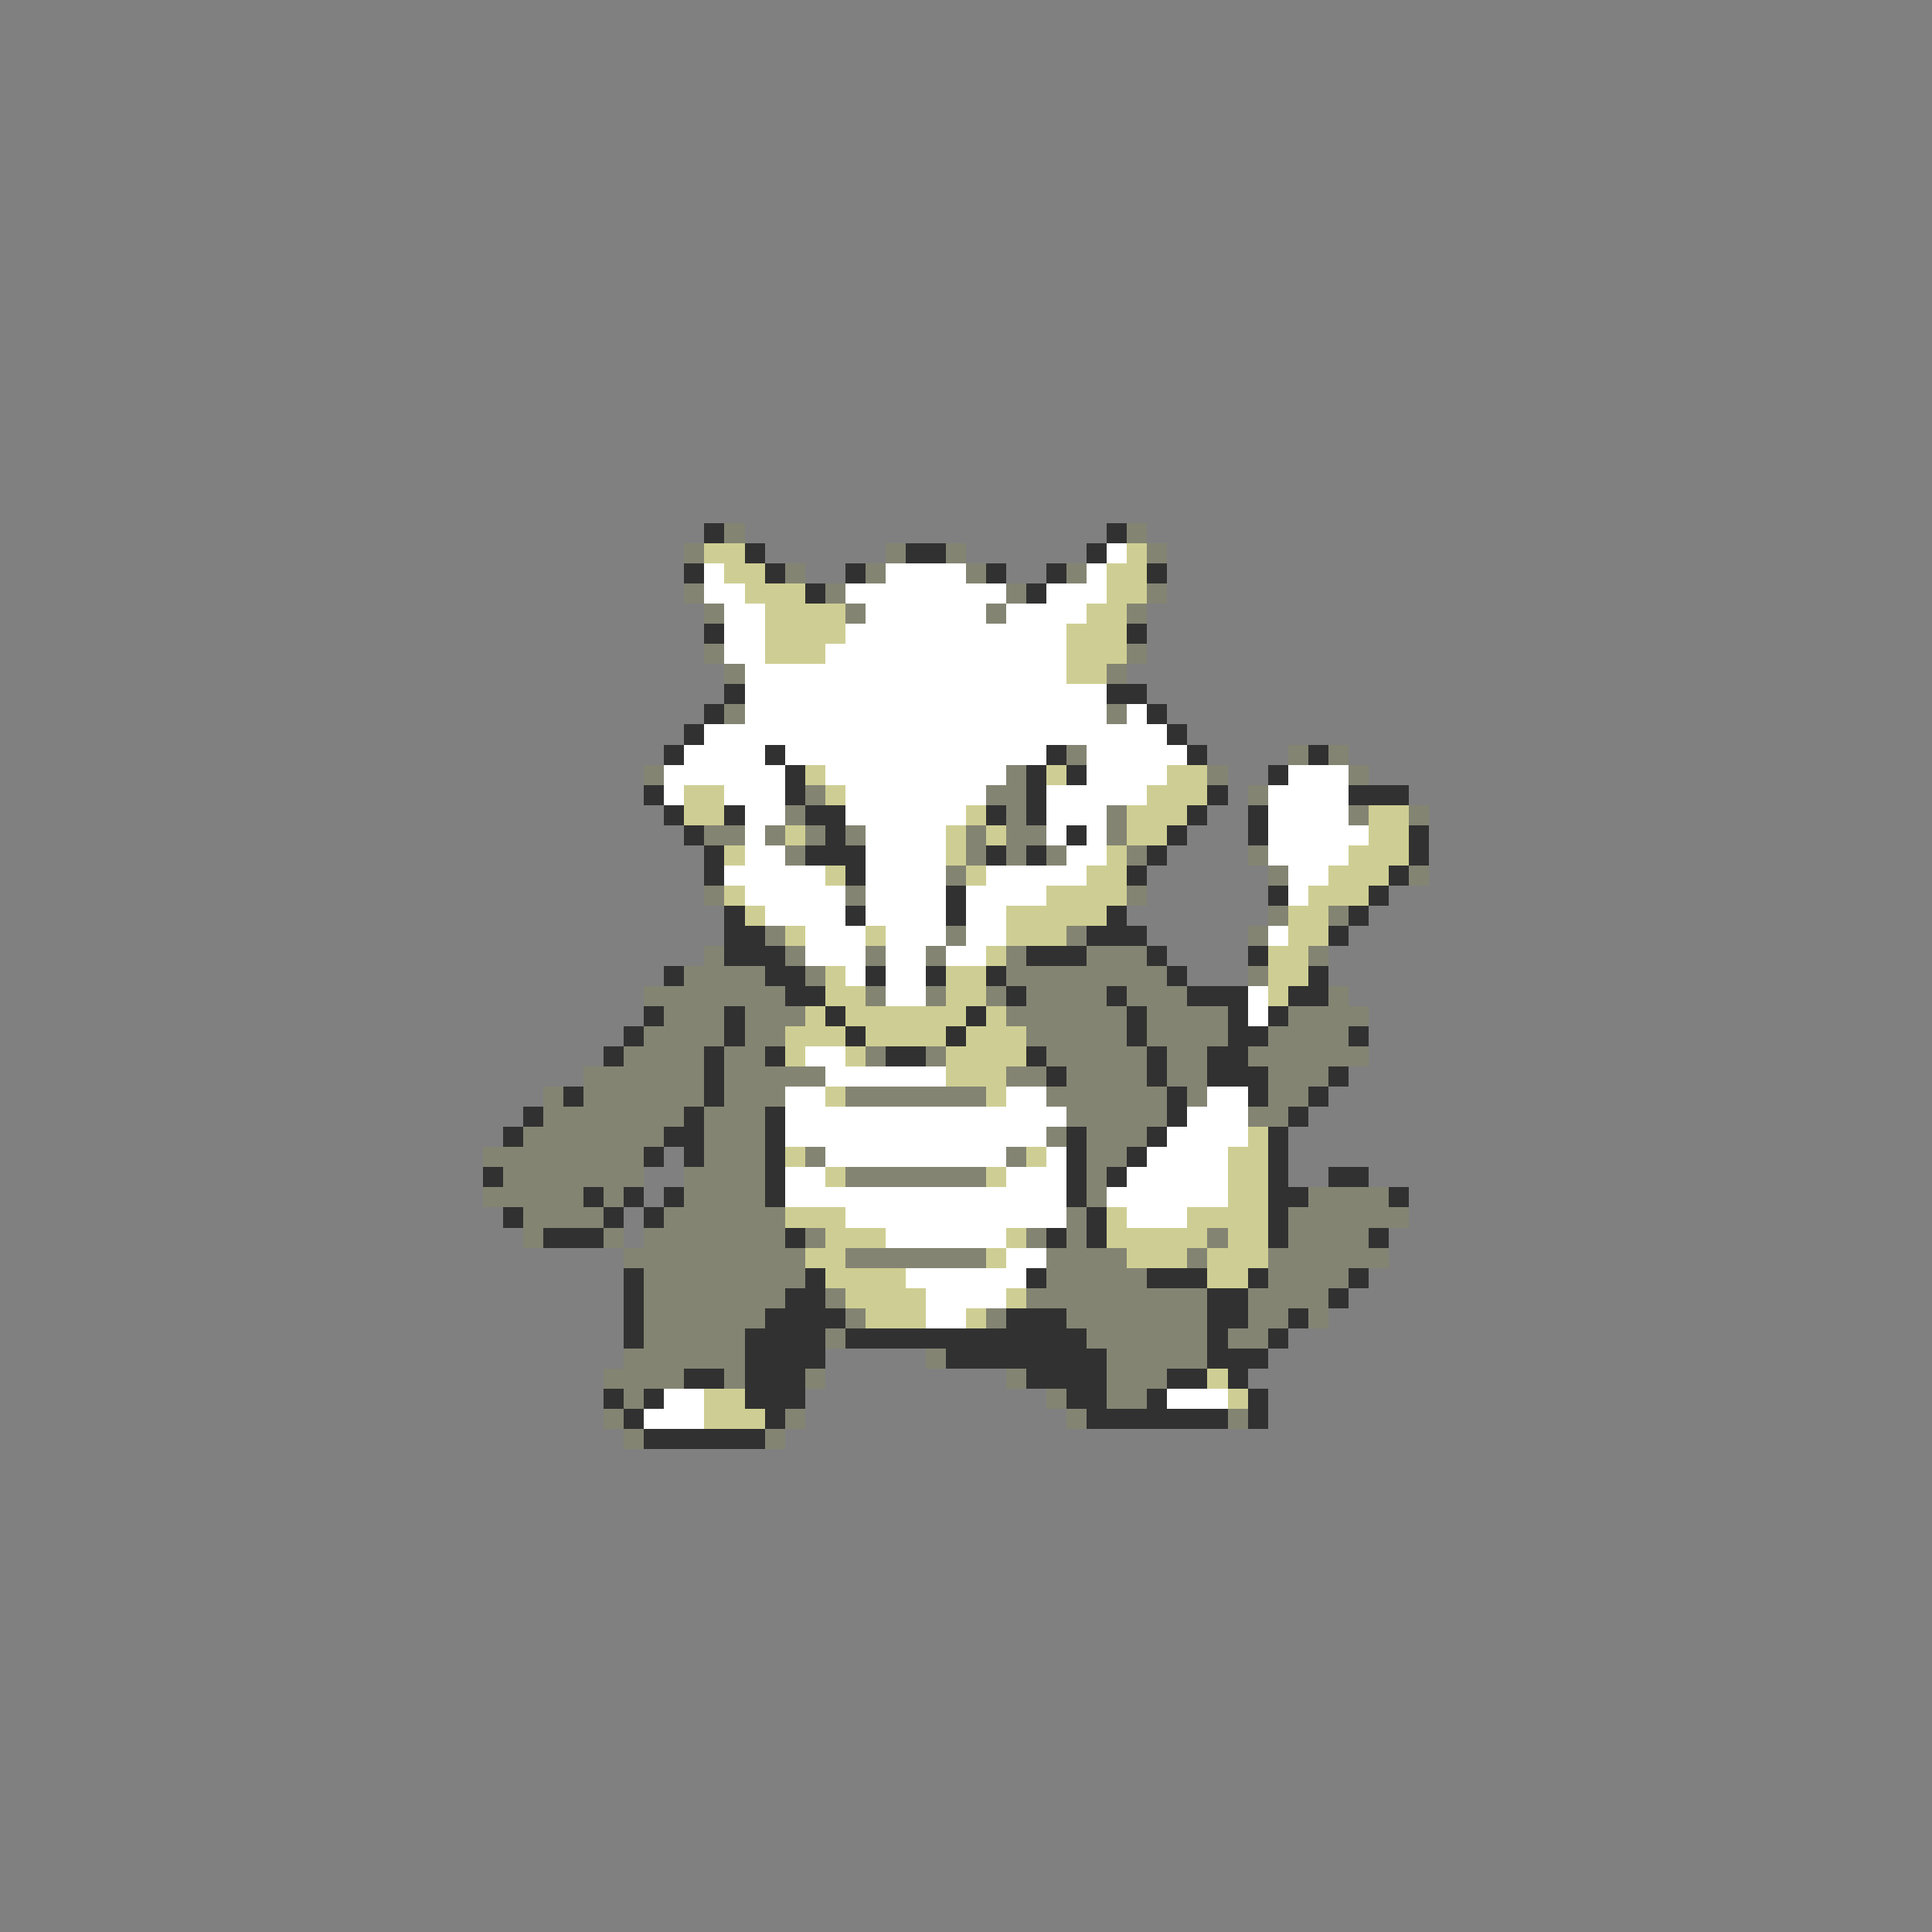 <svg xmlns="http://www.w3.org/2000/svg" viewBox="0 -0.5 96 96" shape-rendering="crispEdges">
<rect x="0" y="-0.5" width="96" height="96" fill="#808080" stroke="none"/>
<path stroke="#313131" d="M35 26h1M55 26h1M37 27h1M45 27h2M54 27h1M34 28h1M38 28h1M42 28h1M49 28h1M52 28h1M57 28h1M40 29h1M51 29h1M35 31h1M56 31h1M36 34h1M55 34h2M35 35h1M57 35h1M34 36h1M58 36h1M33 37h1M38 37h1M52 37h1M59 37h1M65 37h1M39 38h1M51 38h1M53 38h1M63 38h1M32 39h1M39 39h1M51 39h1M60 39h1M67 39h3M33 40h1M36 40h1M40 40h2M49 40h1M51 40h1M59 40h1M62 40h1M34 41h1M41 41h1M53 41h1M58 41h1M62 41h1M70 41h1M35 42h1M40 42h3M49 42h1M51 42h1M57 42h1M70 42h1M35 43h1M42 43h1M56 43h1M69 43h1M47 44h1M63 44h1M68 44h1M36 45h1M42 45h1M47 45h1M55 45h1M67 45h1M36 46h2M54 46h3M66 46h1M36 47h3M51 47h3M57 47h1M62 47h1M33 48h1M38 48h2M43 48h1M46 48h1M49 48h1M58 48h1M65 48h1M39 49h2M50 49h1M55 49h1M59 49h3M64 49h2M32 50h1M36 50h1M41 50h1M48 50h1M56 50h1M61 50h1M63 50h1M31 51h1M36 51h1M42 51h1M47 51h1M56 51h1M61 51h2M67 51h1M30 52h1M35 52h1M38 52h1M44 52h2M51 52h1M57 52h1M60 52h2M35 53h1M52 53h1M57 53h1M60 53h3M66 53h1M28 54h1M35 54h1M58 54h1M62 54h1M65 54h1M26 55h1M34 55h1M38 55h1M58 55h1M64 55h1M25 56h1M33 56h2M38 56h1M53 56h1M57 56h1M63 56h1M32 57h1M34 57h1M38 57h1M53 57h1M56 57h1M63 57h1M24 58h1M38 58h1M53 58h1M55 58h1M63 58h1M66 58h2M29 59h1M31 59h1M33 59h1M38 59h1M53 59h1M63 59h2M69 59h1M25 60h1M30 60h1M32 60h1M54 60h1M63 60h1M27 61h3M39 61h1M52 61h1M54 61h1M63 61h1M68 61h1M31 63h1M40 63h1M51 63h1M57 63h3M62 63h1M67 63h1M31 64h1M39 64h2M60 64h2M66 64h1M31 65h1M38 65h4M50 65h3M60 65h2M64 65h1M31 66h1M37 66h4M42 66h12M60 66h1M63 66h1M37 67h4M47 67h8M60 67h3M34 68h2M37 68h3M51 68h4M58 68h2M61 68h1M30 69h1M32 69h1M37 69h3M53 69h2M57 69h1M62 69h1M31 70h1M38 70h1M54 70h7M62 70h1M32 71h6" />
<path stroke="#848473" d="M36 26h1M56 26h1M34 27h1M44 27h1M47 27h1M57 27h1M39 28h1M43 28h1M48 28h1M53 28h1M34 29h1M41 29h1M50 29h1M57 29h1M35 30h1M42 30h1M49 30h1M56 30h1M35 32h1M56 32h1M36 33h1M55 33h1M36 35h1M55 35h1M53 37h1M64 37h1M66 37h1M32 38h1M50 38h1M60 38h1M67 38h1M40 39h1M49 39h2M62 39h1M39 40h1M50 40h1M55 40h1M67 40h1M70 40h1M35 41h2M38 41h1M40 41h1M42 41h1M48 41h1M50 41h2M55 41h1M39 42h1M48 42h1M50 42h1M52 42h1M56 42h1M62 42h1M47 43h1M63 43h1M70 43h1M35 44h1M42 44h1M56 44h1M63 45h1M66 45h1M38 46h1M47 46h1M53 46h1M62 46h1M35 47h1M39 47h1M43 47h1M46 47h1M50 47h1M54 47h3M65 47h1M34 48h4M40 48h1M50 48h8M62 48h1M32 49h7M43 49h1M46 49h1M49 49h1M51 49h4M56 49h3M66 49h1M33 50h3M37 50h3M50 50h6M57 50h4M64 50h4M32 51h4M37 51h2M51 51h5M57 51h4M63 51h4M31 52h4M36 52h2M43 52h1M46 52h1M52 52h5M58 52h2M62 52h6M29 53h6M36 53h5M50 53h2M53 53h4M58 53h2M63 53h3M27 54h1M29 54h6M36 54h3M42 54h7M52 54h6M59 54h1M63 54h2M27 55h7M35 55h3M53 55h5M62 55h2M26 56h7M35 56h3M52 56h1M54 56h3M24 57h8M35 57h3M40 57h1M50 57h1M54 57h2M25 58h7M34 58h4M42 58h7M54 58h1M24 59h5M30 59h1M34 59h4M54 59h1M65 59h4M26 60h4M33 60h6M53 60h1M64 60h6M26 61h1M30 61h1M32 61h7M40 61h1M51 61h1M53 61h1M60 61h1M64 61h4M31 62h9M42 62h7M52 62h4M59 62h1M63 62h6M32 63h8M52 63h5M63 63h4M32 64h7M41 64h1M51 64h9M62 64h4M32 65h6M42 65h1M49 65h1M53 65h7M62 65h2M65 65h1M32 66h5M41 66h1M54 66h6M61 66h2M31 67h6M46 67h1M55 67h5M30 68h4M36 68h1M40 68h1M50 68h1M55 68h3M31 69h1M52 69h1M55 69h2M30 70h1M39 70h1M53 70h1M61 70h1M31 71h1M38 71h1" />
<path stroke="#cece94" d="M35 27h2M56 27h1M36 28h2M55 28h2M37 29h3M55 29h2M38 30h4M54 30h2M38 31h4M53 31h3M38 32h3M53 32h3M53 33h2M40 38h1M52 38h1M58 38h2M34 39h2M41 39h1M57 39h3M34 40h2M48 40h1M56 40h3M68 40h2M39 41h1M47 41h1M49 41h1M56 41h2M68 41h2M36 42h1M47 42h1M55 42h1M67 42h3M41 43h1M48 43h1M54 43h2M66 43h3M36 44h1M52 44h4M65 44h3M37 45h1M50 45h5M64 45h2M39 46h1M43 46h1M50 46h3M64 46h2M49 47h1M63 47h2M41 48h1M47 48h2M63 48h2M41 49h2M47 49h2M63 49h1M40 50h1M42 50h6M49 50h1M39 51h3M43 51h4M48 51h3M39 52h1M42 52h1M47 52h4M47 53h3M41 54h1M49 54h1M62 56h1M39 57h1M51 57h1M61 57h2M41 58h1M49 58h1M61 58h2M61 59h2M39 60h3M55 60h1M59 60h4M41 61h3M50 61h1M55 61h5M61 61h2M40 62h2M49 62h1M56 62h3M60 62h3M41 63h4M60 63h2M42 64h4M50 64h1M43 65h3M48 65h1M60 68h1M35 69h2M61 69h1M35 70h3" />
<path stroke="#ffffff" d="M55 27h1M35 28h1M44 28h4M54 28h1M35 29h2M42 29h8M52 29h3M36 30h2M43 30h6M50 30h4M36 31h2M42 31h11M36 32h2M41 32h12M37 33h16M37 34h18M37 35h18M56 35h1M35 36h23M34 37h4M39 37h13M54 37h5M33 38h6M41 38h9M54 38h4M64 38h3M33 39h1M36 39h3M42 39h7M52 39h5M63 39h4M37 40h2M42 40h6M52 40h3M63 40h4M37 41h1M43 41h4M52 41h1M54 41h1M63 41h5M37 42h2M43 42h4M53 42h2M63 42h4M36 43h5M43 43h4M49 43h5M64 43h2M37 44h5M43 44h4M48 44h4M64 44h1M38 45h4M43 45h4M48 45h2M40 46h3M44 46h3M48 46h2M63 46h1M40 47h3M44 47h2M47 47h2M42 48h1M44 48h2M44 49h2M62 49h1M62 50h1M40 52h2M41 53h6M39 54h2M50 54h2M60 54h2M39 55h14M59 55h3M39 56h13M58 56h4M41 57h9M52 57h1M57 57h4M39 58h2M50 58h3M56 58h5M39 59h14M55 59h6M42 60h11M56 60h3M44 61h6M50 62h2M45 63h6M46 64h4M46 65h2M33 69h2M58 69h3M32 70h3" />
</svg>